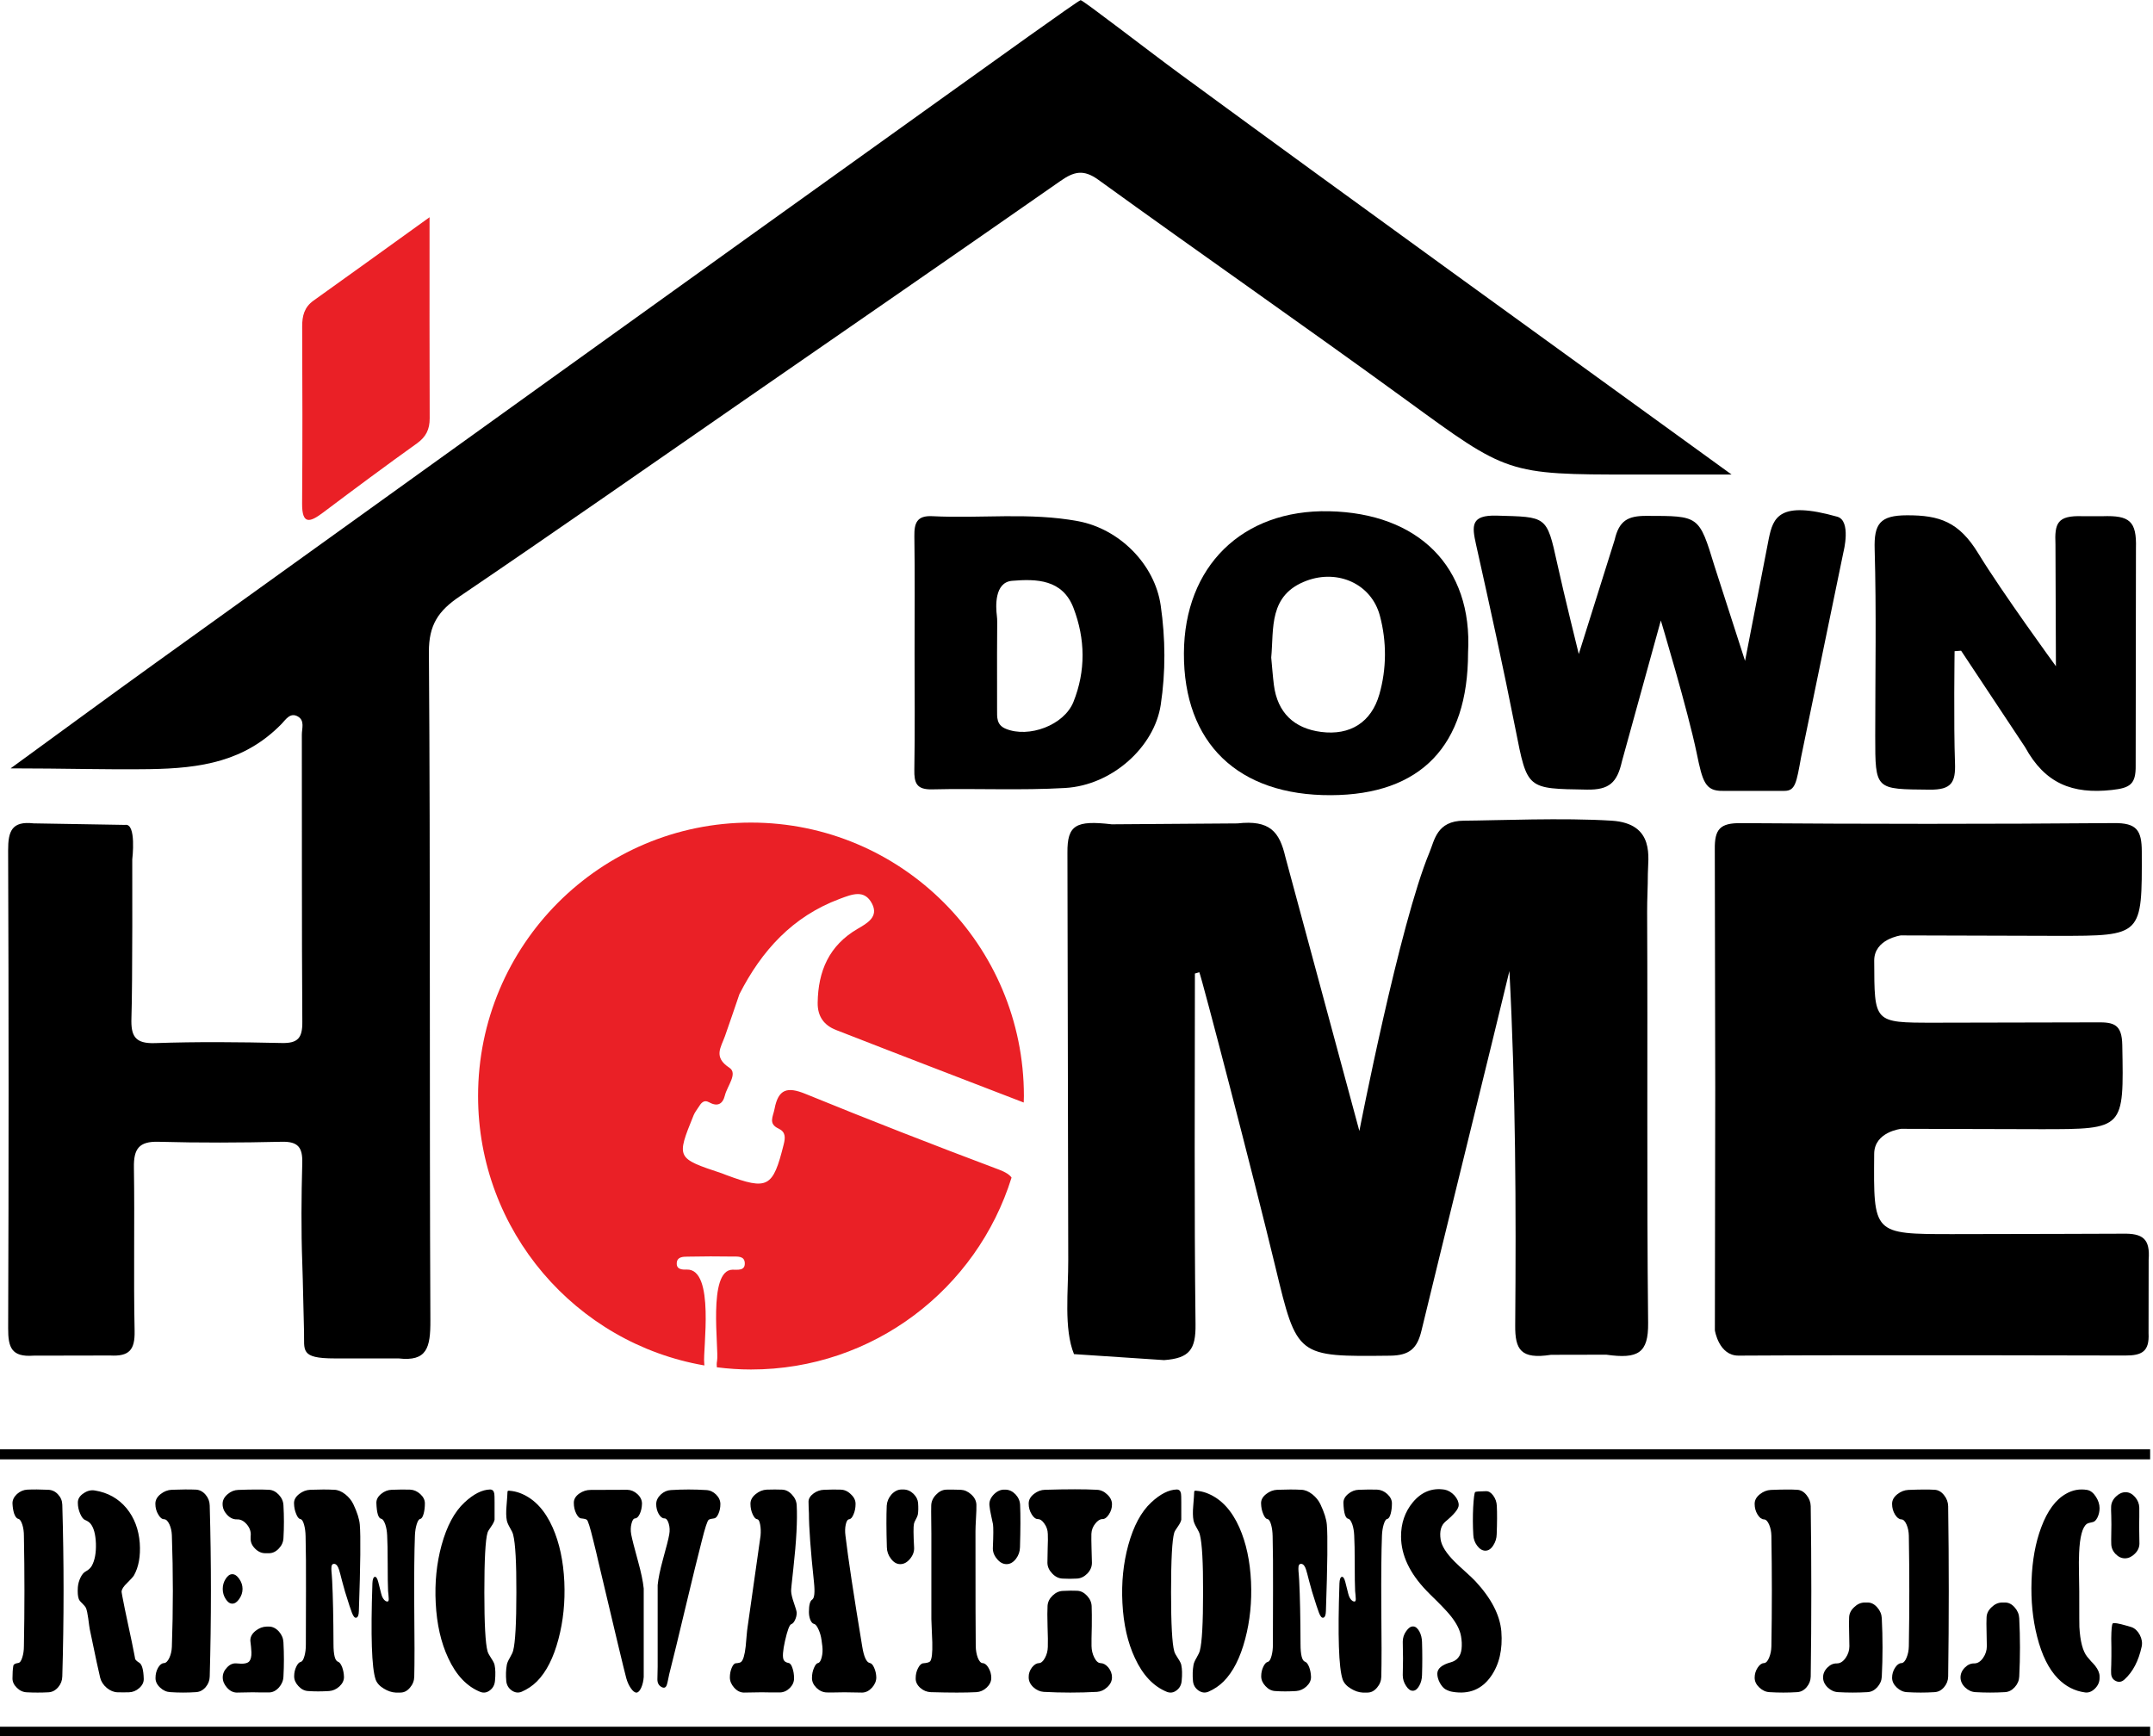 <?xml version="1.0" encoding="UTF-8" standalone="no"?>
<!-- Created with Inkscape (http://www.inkscape.org/) -->

<svg
   version="1.1"
   id="svg2"
   width="620"
   height="500"
   viewBox="0 0 620 500"
   sodipodi:docname="logo.svg"
   inkscape:version="1.2.2 (732a01da63, 2022-12-09)"
   xmlns:inkscape="http://www.inkscape.org/namespaces/inkscape"
   xmlns:sodipodi="http://sodipodi.sourceforge.net/DTD/sodipodi-0.dtd"
   xmlns="http://www.w3.org/2000/svg"
   xmlns:svg="http://www.w3.org/2000/svg">
  <defs
     id="defs6" />
  <sodipodi:namedview
     id="namedview4"
     pagecolor="#ffffff"
     bordercolor="#666666"
     borderopacity="1.0"
     inkscape:showpageshadow="2"
     inkscape:pageopacity="0.0"
     inkscape:pagecheckerboard="true"
     inkscape:deskcolor="#d1d1d1"
     showgrid="false"
     inkscape:zoom="0.81353772"
     inkscape:cx="-121.07613"
     inkscape:cy="484.30453"
     inkscape:window-width="1920"
     inkscape:window-height="1009"
     inkscape:window-x="-8"
     inkscape:window-y="-8"
     inkscape:window-maximized="1"
     inkscape:current-layer="g10" />
  <g
     id="g10"
     inkscape:groupmode="layer"
     inkscape:label="Page 1"
     transform="matrix(1.333,0,0,-1.333,-730.311,1225.345)">
    <g
       id="g2374"
       transform="matrix(0.475,0,0,0.476,547.733,544.009)">
      <path
         d="m 195.652,689.697 c 0,-32.806 -0.058,-62.059 0.058,-91.31 0.018,-4.988 -1.675,-8.407 -5.847,-11.38 -14.354,-10.23 -28.504,-20.746 -42.599,-31.329 -5.931,-4.451 -9.651,-5.78 -9.575,4.105 0.206,26.756 0.149,53.513 0.03,80.272 -0.024,4.848 0.962,8.808 5.133,11.778 16.681,11.878 33.289,23.856 52.8,37.864 v 0 z"
         style="fill:#ea2026;fill-opacity:1;fill-rule:evenodd;stroke:none"
         id="path12" />
      <path
         d="m 454.66,257.402 c -29.502,11.068 -58.871,22.5 -88.048,34.39 -8.313,3.392 -12.354,2.166 -14.062,-6.832 -0.661,-3.492 -2.949,-6.699 1.814,-8.911 3.259,-1.514 3.143,-4.047 2.366,-7.151 -4.912,-19.684 -7.209,-20.953 -26.186,-13.926 -0.665,0.246 -1.314,0.543 -1.984,0.767 -20.703,6.869 -20.719,6.872 -12.834,26.301 0.522,1.284 1.414,2.424 2.175,3.604 1.171,1.808 2.345,3.75 4.979,2.288 3.804,-2.109 6.153,-0.689 7.093,3.158 1.047,4.266 6.007,9.979 2.033,12.573 -7.421,4.842 -3.801,9.257 -1.993,14.354 2.242,6.32 4.378,12.682 6.562,19.026 10.118,19.772 24.165,35.264 45.597,43.252 5.755,2.145 11.298,4.414 14.724,-2.181 3.14,-6.043 -2.376,-8.968 -6.578,-11.417 -12.964,-7.548 -17.958,-19.141 -18.149,-33.58 -0.085,-6.256 2.998,-10.24 8.319,-12.315 28.425,-11.089 56.923,-21.978 85.396,-32.94 0.021,0.98 0.076,1.957 0.076,2.943 0,68.552 -55.573,124.122 -124.125,124.122 -68.549,0 -124.119,-55.57 -124.119,-124.122 0,-61.322 44.481,-112.223 102.933,-122.28 -0.015,0.352 -0.031,0.704 -0.079,1.104 -0.701,5.722 5.052,42.924 -7.988,42.415 -2.085,-0.082 -4.706,0.043 -4.503,3.016 0.188,2.767 2.755,2.822 4.873,2.849 10.852,0.134 10.333,0.173 20.215,0.049 2.412,-0.033 5.692,0.413 5.849,-2.925 0.173,-3.623 -3.231,-3.028 -5.561,-3.046 -11.48,-0.097 -6.089,-36.146 -7.042,-41.368 -0.212,-1.162 -0.209,-2.102 -0.1,-2.931 5.088,-0.637 10.261,-1.001 15.522,-1.001 55.661,0 102.763,36.635 118.509,87.108 -0.913,1.32 -2.731,2.497 -5.685,3.607 v 0 z"
         style="fill:#ea2026;fill-opacity:1;fill-rule:evenodd;stroke:none"
         id="path14" />
      <path
         d="m 536.849,754.808 c 82.002,-60.021 164.51,-119.353 250.974,-181.903 -17.764,0 -31.286,0.006 -44.808,0 -57.412,-0.021 -57.129,0.364 -103.2,33.85 -46.389,33.71 -93.527,66.386 -140.017,99.953 -6.82,4.927 -11.195,3.641 -17.257,-0.58 -47.502,-33.085 -95.184,-65.903 -142.82,-98.797 -43.437,-29.997 -86.722,-60.218 -130.444,-89.793 -9.545,-6.456 -14.014,-12.791 -13.923,-25.321 0.722,-101.076 0.194,-202.161 0.671,-303.24 0.061,-12.36 -1.511,-18.756 -14.481,-17.257 h -29.074 c -15.928,-0.021 -13.652,3.741 -13.904,12.084 -0.267,8.798 -0.458,21.893 -0.795,31.104 -0.552,15.148 -0.422,30.342 -0.009,45.497 0.194,7.072 -1.896,9.824 -9.333,9.651 -18.698,-0.437 -37.424,-0.513 -56.116,-0.003 -8.85,0.24 -11.25,-3.28 -11.12,-11.587 0.385,-24.769 -0.2,-49.556 0.316,-74.323 0.179,-8.644 -2.515,-11.569 -11.132,-11.098 l -34.866,-0.067 C 5.493,172.248 3.967,176.723 4,185.382 4.264,257.684 4.267,329.992 3.985,402.297 c -0.036,8.753 1.69,13.404 11.581,12.278 l 41.586,-0.698 c 5.309,1.013 3.289,-15.673 3.289,-15.673 0,0 0.167,-56.805 -0.376,-71.956 -0.292,-8.174 1.602,-11.732 10.719,-11.417 19.19,0.664 38.428,0.479 57.633,0.045 7.327,-0.167 9.42,2.266 9.369,9.499 -0.3,43.482 -0.127,86.968 -0.222,130.454 -0.006,2.794 1.414,6.381 -1.763,8.231 -3.574,2.081 -5.625,-1.487 -7.488,-3.383 -16.666,-16.96 -36.432,-20.155 -60.16,-20.491 -19.345,-0.279 -38.917,0.352 -63.036,0.352 24.305,17.661 44.735,32.67 65.333,47.445 C 190.245,572.914 310.007,658.887 429.973,744.578 c 19.945,14.247 60.903,43.646 61.795,43.646 1.129,0 30.764,-22.937 45.081,-33.416 z"
         style="fill:#000000;fill-opacity:1;fill-rule:evenodd;stroke:none"
         id="path16" />
      <path
         d="m 543.736,346.418 c 0,-53.082 -0.355,-106.17 0.285,-159.243 0.137,-11.371 -2.718,-15.391 -14.308,-16.223 l -40.968,2.718 c -4.694,11.526 -2.542,28.829 -2.612,42.794 l -0.37,184.81 c -0.106,12.567 3.823,14.781 20.158,12.873 l 57.166,0.407 c 14.754,1.657 19.12,-3.759 21.805,-15.264 l 33.643,-124.334 c 0,0 18.307,94.019 31.911,126.516 2.267,5.413 3.307,14.235 15.543,14.32 15.531,0.106 45.042,1.39 67.229,0.006 20.1,-1.253 16.514,-17.23 16.523,-24.165 0.012,-5.686 -0.358,-11.435 -0.327,-17.257 0.315,-62.19 -0.225,-124.389 0.452,-186.572 0.149,-13.653 -4.527,-16.435 -19.05,-14.393 l -25.088,-0.052 c -13.841,-2.145 -16.411,2.373 -16.316,13.413 0.443,53.434 0.206,106.871 -2.636,160.784 -6.374,-26.641 -33.301,-135.402 -39.994,-163.238 -1.933,-8.04 -5.382,-11.262 -14.272,-11.359 -42.466,-0.467 -42.263,-0.725 -52.181,40.349 -10.146,41.987 -33.434,131.06 -34.584,133.691 -0.671,-0.191 -1.338,-0.385 -2.008,-0.58 v 0 z"
         style="fill:#000000;fill-opacity:1;fill-rule:evenodd;stroke:none"
         id="path18" />
      <path
         d="m 780.384,295.12 -0.197,107.62 c -0.133,9.269 2.421,12.008 11.817,11.939 56.586,-0.419 113.184,-0.449 169.77,0.018 10.167,0.082 12.585,-3.122 12.606,-12.903 0.1,-38.279 0.446,-38.279 -38.349,-38.279 l -71.24,0.203 c 0,0 -12.151,-1.623 -12.105,-11.456 0.124,-28.161 -0.407,-28.164 26.99,-28.167 l 74.271,0.155 c 7.87,0.134 11.396,-0.971 11.565,-10.346 0.692,-38.146 1.074,-38.14 -36.905,-38.14 l -63.658,0.167 c 0,0 -12.194,-1.32 -12.275,-11.317 -0.285,-36.483 -0.737,-36.48 35.661,-36.48 25.767,0 77.302,0.194 77.302,0.194 9.232,0.206 12.597,-2.315 11.866,-11.848 l -0.048,-33.328 c 0.431,-8.246 -2.943,-10.155 -10.616,-10.121 0,0 -117.226,0.319 -175.835,-0.045 -9.035,-0.058 -10.786,11.481 -10.786,11.481 l 0.167,110.654 v 0 z"
         style="fill:#000000;fill-opacity:1;fill-rule:evenodd;stroke:none"
         id="path20" />
      <path
         d="m 734.632,543.221 c 2.036,8.823 6.037,10.94 14.478,10.925 23.959,-0.045 23.877,0.306 30.958,-22.855 l 13.88,-42.967 10.783,55.436 c 1.984,9.645 4.721,17.454 31.162,10 6.456,-1.817 2.822,-15.953 2.822,-15.953 l -19.257,-93.069 c -2.154,-11.787 -2.609,-15.419 -7.636,-15.419 h -27.967 c -8.061,-0.146 -9.232,4.22 -11.878,17.011 -4.05,19.599 -16.335,60.33 -16.335,60.33 l -17.682,-63.916 c -2.203,-9.754 -5.843,-13.013 -15.892,-12.852 -27.463,0.443 -27.117,0.036 -32.521,27.397 -5.537,28.028 -11.702,55.934 -17.937,83.816 -1.915,8.556 -2.488,13.504 9.49,13.149 22.551,-0.667 22.633,0.143 27.39,-21.599 3.006,-13.738 9.833,-41.219 9.833,-41.219 z"
         style="fill:#000000;fill-opacity:1;fill-rule:evenodd;stroke:none"
         id="path22" />
      <path
         d="m 889.242,492.73 c 0,0 -0.452,-33.822 0.185,-50.7 0.337,-8.899 -1.605,-12.254 -11.487,-12.157 -24.787,0.249 -24.79,-0.337 -24.79,24.278 0.003,28.283 0.553,56.583 -0.258,84.844 -0.337,11.544 2.373,15.382 14.687,15.415 14.836,0.04 23.68,-2.934 32.5,-17.388 10.704,-17.536 35.252,-51.122 35.252,-51.122 l -0.209,55.224 c -0.425,9.651 0.74,13.289 12.333,12.873 h 9.074 c 12.327,0.416 15.564,-2.194 15.2,-14.581 l -0.127,-98.476 c 0.124,-8.592 -2.461,-10.294 -10.88,-11.213 -17.9,-1.954 -30.345,2.913 -39.38,19.381 l -29.138,43.844 z"
         style="fill:#000000;fill-opacity:1;fill-rule:evenodd;stroke:none"
         id="path24" />
      <path
         d="m 578.445,489.841 c 0.428,-4.448 0.704,-8.462 1.211,-12.445 1.62,-12.658 9.266,-19.742 21.483,-21.317 13.228,-1.708 22.849,4.405 26.477,17.03 3.337,11.614 3.392,23.953 0.249,35.719 -3.871,14.481 -19.089,21.159 -33.291,15.901 -17.436,-6.456 -14.89,-21.647 -16.128,-34.887 z m 89.523,2.206 c -0.009,-42.257 -21.447,-64.496 -62.348,-64.678 -42.311,-0.191 -67.059,23.653 -66.88,64.441 0.173,39.365 26.471,65.26 65.973,64.438 40.515,-0.843 65.448,-25.03 63.255,-64.201 z"
         style="fill:#000000;fill-opacity:1;fill-rule:evenodd;stroke:none"
         id="path26" />
      <path
         d="m 453.75,491.801 c 0,-8.541 -0.027,-17.081 0.015,-25.622 0.015,-3.462 -0.355,-6.908 3.993,-8.692 10.406,-4.263 26.468,1.593 30.737,12.224 5.646,14.062 5.41,28.564 0.021,42.633 -4.997,13.049 -16.908,13.243 -27.927,12.327 -8.161,-0.677 -7.412,-11.981 -6.939,-15.731 0.128,-1.01 0.173,-2.03 0.17,-3.049 l -0.07,-14.09 v 0 z m -37.506,0.112 c 0,17.649 0.17,35.297 -0.1,52.943 -0.091,6.05 1.129,9.502 8.183,9.147 22.078,-1.114 44.268,1.832 66.292,-2.266 18.78,-3.492 34.875,-19.548 37.569,-38.279 2.166,-15.039 2.288,-30.063 0.003,-45.118 -2.87,-18.917 -21.899,-36.444 -43.461,-37.7 -20.103,-1.171 -40.327,-0.134 -60.485,-0.628 -7.112,-0.176 -8.225,2.849 -8.113,8.959 0.316,17.642 0.112,35.294 0.112,52.942 v 0 z"
         style="fill:#000000;fill-opacity:1;fill-rule:evenodd;stroke:none"
         id="path28" />
      <path
         d="m 0,125.909 h 978.178 v 4.548 H 0 Z"
         style="fill:#000000;fill-opacity:1;fill-rule:evenodd;stroke:none"
         id="path30" />
      <path
         d="M 0,0 H 978.178 V 4.548 H 0 Z"
         style="fill:#000000;fill-opacity:1;fill-rule:evenodd;stroke:none"
         id="path32" />
      <path
         d="m 63.613,33.605 c -0.927,0.556 -1.551,1.114 -1.873,1.671 0.08,-0.129 -0.403,2.378 -1.45,7.521 -0.403,1.928 -0.947,4.478 -1.631,7.65 -0.725,3.557 -1.269,6.128 -1.632,7.714 -1.008,4.971 -1.491,7.585 -1.45,7.843 0.16,1.071 0.967,2.292 2.417,3.664 1.731,1.714 2.8,2.893 3.203,3.536 2.175,3.857 3.061,8.764 2.658,14.721 -0.483,6.213 -2.477,11.464 -5.982,15.749 -3.707,4.457 -8.52,7.157 -14.442,8.1 -1.773,0.299 -3.485,-0.129 -5.136,-1.286 -1.773,-1.157 -2.639,-2.593 -2.598,-4.307 0,-1.714 0.362,-3.386 1.088,-5.014 0.684,-1.543 1.409,-2.465 2.175,-2.764 1.127,-0.472 1.953,-1.028 2.477,-1.671 1.49,-1.8 2.316,-4.821 2.477,-9.064 0.121,-4.243 -0.504,-7.608 -1.873,-10.092 -0.604,-1.029 -1.511,-1.864 -2.719,-2.507 -0.927,-0.472 -1.733,-1.414 -2.417,-2.828 -0.685,-1.414 -1.088,-2.872 -1.208,-4.371 -0.162,-2.357 -0.021,-4.136 0.423,-5.336 0.161,-0.514 0.704,-1.2 1.632,-2.057 0.886,-0.9 1.429,-1.565 1.632,-1.993 0.402,-1.029 0.745,-2.593 1.027,-4.693 0.363,-2.829 0.604,-4.522 0.725,-5.078 2.618,-12.6 4.189,-19.907 4.713,-21.921 0.443,-1.758 1.45,-3.301 3.021,-4.628 1.571,-1.286 3.203,-1.951 4.894,-1.993 1.692,-0.043 3.404,-0.043 5.136,0 1.732,0.042 3.283,0.664 4.653,1.864 1.45,1.242 2.155,2.657 2.115,4.243 -0.121,4.156 -0.806,6.599 -2.054,7.328 z m -41.331,78.49 c -3.787,0.171 -6.97,0.193 -9.547,0.064 -1.732,-0.086 -3.304,-0.75 -4.713,-1.993 -1.411,-1.329 -2.095,-2.764 -2.054,-4.307 0.08,-1.714 0.322,-3.214 0.725,-4.5 0.523,-1.457 1.148,-2.272 1.873,-2.443 0.725,-0.129 1.349,-1.007 1.873,-2.636 0.483,-1.501 0.725,-3.214 0.725,-5.143 0.322,-16.671 0.322,-33.321 0,-49.948 0,-1.928 -0.242,-3.643 -0.725,-5.143 C 9.955,34.418 9.33,33.561 8.565,33.476 7.195,33.304 6.451,32.854 6.33,32.126 6.088,30.626 5.967,28.74 5.967,26.469 c 0,-1.543 0.665,-2.957 1.994,-4.243 1.289,-1.286 2.779,-1.972 4.471,-2.057 3.303,-0.171 6.606,-0.171 9.91,0 1.692,0.085 3.162,0.857 4.411,2.314 1.208,1.414 1.832,3.042 1.873,4.886 0.765,26.013 0.765,51.983 0,77.911 -0.041,1.8 -0.685,3.364 -1.933,4.693 -1.208,1.328 -2.68,2.035 -4.411,2.121 z"
         style="fill:#000000;fill-opacity:1;fill-rule:evenodd;stroke:none"
         id="path34" />
      <path
         d="m 129.206,42.797 c -0.081,1.842 -0.765,3.492 -2.054,4.95 -1.37,1.5 -2.881,2.25 -4.532,2.25 h -1.027 c -1.813,-0.043 -3.505,-0.686 -5.076,-1.929 -1.692,-1.372 -2.477,-2.915 -2.357,-4.628 0.04,-0.344 0.141,-1.221 0.302,-2.636 0.08,-1.072 0.14,-1.907 0.181,-2.507 0.04,-1.886 -0.282,-3.236 -0.967,-4.05 -0.806,-0.986 -2.719,-1.308 -5.74,-0.964 -1.652,0.171 -3.122,-0.45 -4.411,-1.864 -1.29,-1.329 -1.933,-2.828 -1.933,-4.5 0,-1.629 0.644,-3.172 1.933,-4.628 1.289,-1.457 2.759,-2.208 4.411,-2.25 0.805,0 1.994,0.021 3.565,0.064 1.692,0.042 2.92,0.064 3.686,0.064 0.684,0 1.934,-0.022 3.746,-0.064 h 3.686 c 1.651,0 3.162,0.749 4.532,2.25 1.289,1.456 1.973,3.107 2.054,4.95 0.281,5.143 0.281,10.306 0,15.492 v 0 z m -27.614,24.299 c 0,-1.671 0.443,-3.193 1.329,-4.564 0.886,-1.414 1.893,-2.121 3.021,-2.121 1.127,0 2.176,0.707 3.142,2.121 1.007,1.414 1.511,2.935 1.511,4.564 0,1.628 -0.504,3.15 -1.511,4.564 -0.967,1.414 -2.015,2.121 -3.142,2.121 -1.128,0 -2.135,-0.707 -3.021,-2.121 -0.887,-1.372 -1.329,-2.893 -1.329,-4.564 z m 6.405,31.563 c 1.611,0.085 3.081,-0.622 4.411,-2.121 1.329,-1.501 1.973,-3.129 1.934,-4.886 0,-0.172 -0.021,-0.429 -0.06,-0.771 V 90.11 c -0.081,-1.758 0.604,-3.343 2.054,-4.757 1.369,-1.372 2.92,-2.057 4.653,-2.057 h 1.571 c 1.692,0 3.203,0.707 4.532,2.121 1.329,1.371 2.034,2.957 2.115,4.757 0.281,4.928 0.281,9.878 0,14.849 -0.081,1.8 -0.785,3.407 -2.115,4.821 -1.329,1.414 -2.82,2.163 -4.472,2.25 -3.545,0.171 -8.198,0.15 -13.958,-0.064 -1.773,-0.043 -3.384,-0.686 -4.834,-1.928 -1.571,-1.329 -2.337,-2.829 -2.296,-4.5 0,-1.758 0.664,-3.365 1.994,-4.821 1.369,-1.457 2.86,-2.165 4.472,-2.121 v 0 z M 89.386,112.159 c -2.9,0.129 -6.566,0.106 -10.997,-0.064 -1.813,-0.086 -3.485,-0.729 -5.015,-1.928 -1.652,-1.286 -2.457,-2.786 -2.417,-4.5 0,-1.758 0.443,-3.365 1.329,-4.821 0.805,-1.414 1.692,-2.121 2.659,-2.121 0.886,-0.043 1.671,-0.793 2.357,-2.25 0.684,-1.457 1.067,-3.108 1.148,-4.95 0.604,-16.971 0.604,-33.899 0,-50.784 -0.081,-1.843 -0.464,-3.493 -1.148,-4.95 -0.725,-1.543 -1.551,-2.336 -2.477,-2.378 -0.967,-0.043 -1.853,-0.75 -2.659,-2.121 -0.766,-1.372 -1.148,-2.893 -1.148,-4.564 -0.041,-1.629 0.665,-3.108 2.115,-4.436 1.369,-1.286 2.92,-1.972 4.653,-2.057 3.867,-0.257 7.734,-0.257 11.601,0 1.692,0.085 3.162,0.836 4.411,2.25 1.208,1.414 1.832,3.021 1.873,4.821 0.725,25.97 0.725,51.855 0,77.654 -0.041,1.842 -0.665,3.471 -1.873,4.886 -1.249,1.456 -2.719,2.228 -4.411,2.314 v 0 z"
         style="fill:#000000;fill-opacity:1;fill-rule:evenodd;stroke:none"
         id="path36" />
      <path
         d="m 186.823,112.159 c -2.337,0.085 -5.117,0.064 -8.339,-0.064 -1.773,-0.043 -3.384,-0.665 -4.834,-1.864 -1.531,-1.244 -2.257,-2.658 -2.175,-4.243 0.16,-4.5 0.906,-6.857 2.236,-7.071 0.644,-0.129 1.248,-0.986 1.813,-2.571 0.483,-1.457 0.764,-3.108 0.846,-4.95 0.16,-2.829 0.242,-7.114 0.242,-12.857 0,-5.829 0.06,-9.964 0.181,-12.407 0,-0.386 0.06,-1.007 0.181,-1.864 0.08,-0.815 0.121,-1.436 0.121,-1.864 0,-0.514 -0.121,-0.836 -0.362,-0.964 -0.282,-0.129 -0.625,-0.086 -1.028,0.129 -0.967,0.6 -1.652,1.736 -2.054,3.407 -0.121,0.428 -0.343,1.307 -0.665,2.636 -0.242,1.114 -0.464,1.993 -0.665,2.636 -0.444,1.714 -0.988,2.485 -1.632,2.314 -0.604,-0.172 -0.947,-1.157 -1.027,-2.957 -0.806,-23.828 -0.323,-38.356 1.45,-43.584 0.564,-1.629 1.813,-3.021 3.746,-4.178 1.813,-1.115 3.605,-1.715 5.378,-1.8 h 2.175 c 1.651,0 3.101,0.749 4.351,2.25 1.248,1.456 1.893,3.107 1.933,4.95 0.161,6.171 0.161,16.906 0,32.206 -0.081,13.885 0.02,24.513 0.302,31.884 0.08,1.885 0.342,3.557 0.785,5.014 0.484,1.585 1.027,2.421 1.632,2.507 0.644,0.129 1.168,0.942 1.571,2.443 0.363,1.371 0.544,2.914 0.544,4.628 0,1.543 -0.705,2.957 -2.115,4.243 -1.37,1.242 -2.901,1.906 -4.592,1.993 v 0 z m -25.862,-6.557 c -0.806,1.671 -2.015,3.15 -3.625,4.436 -1.692,1.328 -3.364,2.014 -5.015,2.057 -2.941,0.171 -6.586,0.171 -10.937,0 -1.813,-0.086 -3.465,-0.707 -4.955,-1.864 -1.652,-1.244 -2.458,-2.679 -2.417,-4.307 0.04,-1.758 0.363,-3.343 0.967,-4.757 0.564,-1.457 1.208,-2.25 1.934,-2.378 0.684,-0.086 1.248,-0.964 1.692,-2.636 0.402,-1.457 0.624,-3.15 0.665,-5.078 0.16,-6.386 0.221,-14.55 0.181,-24.492 -0.041,-15.129 -0.06,-23.378 -0.06,-24.749 0,-1.928 -0.202,-3.622 -0.604,-5.078 -0.444,-1.671 -1.007,-2.593 -1.692,-2.764 -0.766,-0.172 -1.45,-0.9 -2.055,-2.186 -0.645,-1.329 -0.967,-2.786 -0.967,-4.371 0,-1.586 0.644,-3.064 1.934,-4.436 1.288,-1.414 2.759,-2.165 4.411,-2.25 2.86,-0.215 6.042,-0.215 9.547,0 1.731,0.129 3.283,0.814 4.653,2.057 1.41,1.286 2.115,2.721 2.115,4.307 -0.041,1.585 -0.323,3.086 -0.846,4.5 -0.565,1.414 -1.189,2.228 -1.873,2.443 -1.37,0.428 -2.054,3.128 -2.054,8.1 -0.041,11.957 -0.242,21.513 -0.604,28.67 0,0.471 -0.06,1.371 -0.181,2.7 -0.121,1.199 -0.181,2.121 -0.181,2.764 -0.041,1.543 0.402,2.271 1.329,2.186 0.926,-0.086 1.651,-0.986 2.175,-2.7 0.322,-1.029 0.765,-2.679 1.329,-4.95 0.604,-2.229 1.067,-3.9 1.39,-5.014 1.651,-5.314 2.698,-8.507 3.142,-9.578 0.644,-1.671 1.309,-2.401 1.994,-2.186 0.725,0.214 1.108,1.221 1.148,3.021 0.725,20.998 0.866,34.07 0.423,39.213 -0.202,2.485 -1.189,5.593 -2.961,9.321 v 0 z"
         style="fill:#000000;fill-opacity:1;fill-rule:evenodd;stroke:none"
         id="path38" />
      <path
         d="m 237.551,110.295 c -1.41,0.6 -2.84,1.006 -4.29,1.221 -1.249,0.214 -1.934,0.214 -2.055,0 -0.081,-0.129 -0.121,-0.321 -0.121,-0.579 0,-0.643 -0.142,-2.679 -0.423,-6.107 -0.242,-2.743 -0.202,-4.95 0.121,-6.621 0.16,-0.858 0.624,-1.951 1.39,-3.278 0.846,-1.414 1.349,-2.507 1.511,-3.278 1.006,-3.9 1.49,-12.599 1.45,-26.099 0,-13.928 -0.483,-22.735 -1.45,-26.42 -0.162,-0.729 -0.665,-1.822 -1.511,-3.278 -0.806,-1.372 -1.269,-2.465 -1.39,-3.278 -0.403,-2.272 -0.484,-4.693 -0.242,-7.264 0.16,-1.8 0.987,-3.236 2.477,-4.307 1.49,-1.028 3,-1.221 4.532,-0.579 2.659,1.157 4.975,2.721 6.949,4.693 4.269,4.285 7.532,10.692 9.789,19.221 2.176,8.185 3.061,16.842 2.659,25.97 -0.444,9.471 -2.216,17.699 -5.317,24.685 -3.424,7.671 -8.118,12.77 -14.079,15.299 z M 222.022,38.812 c -0.967,3.471 -1.45,12.385 -1.45,26.742 0,14.827 0.483,23.849 1.45,27.063 0.16,0.556 0.704,1.479 1.631,2.764 0.886,1.242 1.41,2.292 1.571,3.15 V 106.309 c 0,2.271 -0.041,3.6 -0.121,3.986 -0.202,1.286 -0.846,1.929 -1.933,1.929 -3.625,-0.086 -7.514,-2.057 -11.662,-5.914 -4.553,-4.243 -8.017,-10.693 -10.393,-19.349 -2.257,-8.228 -3.142,-16.993 -2.659,-26.292 0.484,-9.6 2.376,-17.914 5.68,-24.942 3.585,-7.757 8.439,-12.879 14.562,-15.364 1.571,-0.6 3.041,-0.364 4.411,0.707 1.369,1.029 2.135,2.464 2.296,4.307 0.281,2.957 0.221,5.357 -0.181,7.2 -0.121,0.685 -0.625,1.692 -1.511,3.021 -0.927,1.371 -1.491,2.443 -1.692,3.214 z"
         style="fill:#000000;fill-opacity:1;fill-rule:evenodd;stroke:none"
         id="path40" />
      <path
         d="m 321.513,111.966 c -5.358,0.342 -10.716,0.342 -16.073,0 -1.692,-0.086 -3.223,-0.75 -4.593,-1.993 -1.41,-1.329 -2.115,-2.786 -2.115,-4.371 0,-1.629 0.382,-3.129 1.148,-4.5 0.805,-1.329 1.651,-1.993 2.538,-1.993 0.846,0.042 1.511,-0.729 1.994,-2.314 0.484,-1.586 0.564,-3.257 0.242,-5.014 -0.323,-1.886 -1.269,-5.636 -2.84,-11.25 -1.329,-4.843 -2.135,-8.743 -2.417,-11.7 v -37.027 c 0,-0.601 -0.021,-1.565 -0.06,-2.893 -0.041,-1.244 -0.06,-2.208 -0.06,-2.893 0,-1.586 0.604,-2.722 1.813,-3.407 1.208,-0.686 2.034,-0.365 2.477,0.964 0.201,0.6 0.402,1.435 0.604,2.507 0.241,1.328 0.402,2.099 0.483,2.314 1.731,6.771 4.189,16.842 7.372,30.213 3.182,13.328 5.659,23.42 7.433,30.277 1.49,5.956 2.538,9.149 3.142,9.578 0.402,0.299 1.228,0.514 2.477,0.643 0.725,0.085 1.369,0.771 1.934,2.057 0.604,1.328 0.906,2.806 0.906,4.436 0,1.585 -0.645,3.021 -1.934,4.307 -1.29,1.286 -2.779,1.971 -4.471,2.057 v 0 z M 293.053,27.112 v 40.177 c -0.323,3.214 -1.189,7.349 -2.598,12.407 -1.692,6.128 -2.719,10.157 -3.081,12.085 -0.323,1.757 -0.282,3.407 0.121,4.95 0.362,1.543 0.926,2.335 1.692,2.379 0.765,0.042 1.47,0.749 2.115,2.121 0.604,1.371 0.926,2.893 0.967,4.564 0,1.628 -0.705,3.086 -2.115,4.371 -1.37,1.242 -2.901,1.885 -4.593,1.928 -0.967,0 -6.526,-0.022 -16.677,-0.064 -1.813,0 -3.505,-0.536 -5.076,-1.607 -1.733,-1.2 -2.578,-2.636 -2.538,-4.307 0,-1.758 0.363,-3.365 1.088,-4.821 0.725,-1.414 1.47,-2.143 2.236,-2.186 1.369,-0.129 2.236,-0.344 2.598,-0.643 0.523,-0.386 1.49,-3.471 2.9,-9.257 0.402,-1.586 0.846,-3.386 1.329,-5.4 0.604,-2.658 0.946,-4.136 1.028,-4.436 7.532,-31.842 11.762,-49.456 12.689,-52.841 0.483,-1.715 1.168,-3.214 2.054,-4.5 0.926,-1.329 1.772,-1.993 2.538,-1.993 0.765,0 1.49,0.728 2.175,2.186 0.644,1.456 1.027,3.086 1.148,4.886 v 0 z"
         style="fill:#000000;fill-opacity:1;fill-rule:evenodd;stroke:none"
         id="path42" />
      <path
         d="m 395.868,33.476 c -1.532,0.299 -2.68,2.806 -3.444,7.521 -3.867,23.313 -6.405,40.07 -7.614,50.269 -0.242,1.842 -0.202,3.513 0.121,5.014 0.322,1.543 0.846,2.356 1.571,2.443 0.765,0.085 1.429,0.836 1.994,2.25 0.604,1.414 0.907,2.957 0.907,4.628 0.04,1.628 -0.665,3.107 -2.115,4.436 -1.37,1.371 -2.921,2.078 -4.653,2.121 -2.095,0.085 -4.592,0.064 -7.493,-0.064 -1.733,-0.043 -3.324,-0.579 -4.773,-1.607 -1.532,-1.115 -2.317,-2.357 -2.357,-3.728 0,-0.643 0.02,-1.543 0.06,-2.7 0.08,-1.2 0.121,-2.057 0.121,-2.571 0,-6.515 0.765,-16.971 2.296,-31.37 0.484,-4.628 0.201,-7.264 -0.846,-7.907 -0.967,-0.601 -1.45,-2.465 -1.45,-5.593 0,-1.243 0.201,-2.401 0.604,-3.471 0.443,-1.115 1.007,-1.758 1.692,-1.929 0.685,-0.129 1.369,-0.964 2.055,-2.507 0.684,-1.457 1.148,-3.086 1.39,-4.886 0.16,-0.943 0.281,-1.864 0.362,-2.764 0.201,-1.8 0.1,-3.471 -0.302,-5.014 -0.403,-1.586 -0.947,-2.443 -1.632,-2.571 -0.685,-0.129 -1.309,-0.879 -1.873,-2.25 -0.604,-1.372 -0.906,-2.872 -0.906,-4.5 -0.041,-1.629 0.644,-3.15 2.055,-4.564 1.409,-1.329 2.961,-2.015 4.653,-2.057 0.967,-0.043 2.296,-0.043 3.988,0 1.973,0.042 3.323,0.064 4.049,0.064 0.765,0 2.135,-0.022 4.109,-0.064 1.732,-0.043 3.061,-0.064 3.988,-0.064 1.651,0.042 3.142,0.792 4.472,2.25 1.288,1.456 1.933,2.999 1.933,4.628 -0.041,1.585 -0.363,3.042 -0.967,4.371 -0.565,1.328 -1.229,2.057 -1.994,2.186 v 0 z m -33.234,71.547 c -0.081,1.8 -0.806,3.428 -2.176,4.886 -1.329,1.456 -2.84,2.207 -4.532,2.25 -1.974,0.085 -4.27,0.085 -6.889,0 -1.813,-0.086 -3.485,-0.75 -5.015,-1.993 -1.652,-1.329 -2.458,-2.829 -2.417,-4.5 0,-1.715 0.342,-3.301 1.027,-4.757 0.644,-1.372 1.309,-2.1 1.994,-2.186 0.644,-0.043 1.108,-0.858 1.39,-2.443 0.281,-1.501 0.342,-3.172 0.181,-5.014 -0.041,-0.215 -2.015,-14.1 -5.922,-41.655 -0.121,-0.686 -0.262,-1.972 -0.423,-3.857 -0.162,-2.143 -0.302,-3.728 -0.423,-4.757 -0.444,-3.943 -1.148,-6.3 -2.115,-7.071 -0.363,-0.3 -1.148,-0.493 -2.357,-0.579 -0.685,-0.043 -1.309,-0.729 -1.873,-2.057 -0.565,-1.329 -0.846,-2.786 -0.846,-4.371 0,-1.629 0.644,-3.172 1.933,-4.628 1.289,-1.457 2.759,-2.208 4.411,-2.25 0.967,0 2.296,0.021 3.988,0.064 2.014,0.042 3.404,0.064 4.169,0.064 0.684,0 2.074,-0.022 4.169,-0.064 h 4.109 c 1.692,0.042 3.202,0.728 4.532,2.057 1.289,1.328 1.913,2.806 1.873,4.436 0,1.671 -0.242,3.192 -0.725,4.564 -0.444,1.414 -1.027,2.186 -1.752,2.314 -1.169,0.214 -1.914,0.685 -2.236,1.414 -0.604,1.242 -0.403,4.114 0.604,8.614 1.088,4.799 2.034,7.328 2.84,7.585 0.644,0.214 1.208,0.836 1.692,1.864 0.523,1.071 0.786,2.186 0.786,3.343 -0.041,0.685 -0.464,2.164 -1.269,4.436 -0.806,2.314 -1.229,4.114 -1.269,5.4 -0.041,0.471 0.302,3.921 1.027,10.35 1.369,12.299 1.873,21.813 1.511,28.542 z"
         style="fill:#000000;fill-opacity:1;fill-rule:evenodd;stroke:none"
         id="path44" />
      <path
         d="m 464.241,105.216 c -0.081,1.8 -0.785,3.407 -2.115,4.821 -1.329,1.371 -2.84,2.078 -4.532,2.121 h -0.483 c -1.733,0.042 -3.344,-0.686 -4.834,-2.186 -1.491,-1.543 -2.156,-3.193 -1.994,-4.95 0.121,-1.329 0.402,-2.979 0.846,-4.95 0.483,-2.229 0.745,-3.45 0.785,-3.664 0.201,-1.457 0.181,-4.95 -0.06,-10.478 -0.121,-1.843 0.484,-3.558 1.813,-5.143 1.288,-1.629 2.759,-2.443 4.411,-2.443 1.611,0 3.041,0.814 4.29,2.443 1.168,1.543 1.772,3.278 1.813,5.207 0.242,8.142 0.262,14.549 0.06,19.221 z M 447.201,33.412 c -0.846,0.042 -1.592,0.878 -2.236,2.507 -0.565,1.543 -0.866,3.278 -0.906,5.207 -0.081,4.799 -0.121,22.178 -0.121,52.134 0,1.199 0.08,3.235 0.242,6.107 0.16,2.571 0.221,4.564 0.181,5.978 -0.081,1.757 -0.867,3.3 -2.357,4.628 -1.45,1.328 -3.042,2.035 -4.774,2.121 -2.578,0.085 -4.794,0.106 -6.646,0.064 -1.692,-0.086 -3.223,-0.858 -4.593,-2.314 -1.41,-1.457 -2.135,-3.086 -2.175,-4.886 -0.041,-1.586 -0.041,-3.751 0,-6.493 0.04,-3.6 0.06,-5.657 0.06,-6.171 V 53.404 c 0,-0.858 0.06,-2.422 0.181,-4.693 0.121,-2.658 0.201,-4.607 0.242,-5.85 0.121,-4.757 -0.202,-7.629 -0.967,-8.614 -0.403,-0.472 -1.43,-0.771 -3.081,-0.9 -0.887,-0.043 -1.692,-0.771 -2.417,-2.186 -0.725,-1.372 -1.088,-2.915 -1.088,-4.628 -0.041,-1.629 0.664,-3.086 2.115,-4.371 1.369,-1.2 2.94,-1.843 4.713,-1.928 8.943,-0.257 15.851,-0.257 20.726,0 1.731,0.085 3.303,0.771 4.713,2.057 1.41,1.328 2.115,2.806 2.115,4.436 0,1.628 -0.423,3.15 -1.269,4.564 -0.806,1.371 -1.692,2.078 -2.659,2.121 v 0 z M 415.961,96.666 c 0.08,0.471 0.363,1.135 0.846,1.993 0.483,0.857 0.785,1.564 0.906,2.121 0.242,1.371 0.281,3.15 0.121,5.336 -0.121,1.5 -0.806,2.871 -2.055,4.114 -1.329,1.286 -2.82,1.95 -4.471,1.993 h -1.088 c -1.652,-0.043 -3.163,-0.815 -4.532,-2.314 -1.29,-1.501 -1.994,-3.172 -2.115,-5.014 -0.202,-4.586 -0.181,-10.886 0.06,-18.899 0.04,-1.928 0.664,-3.664 1.873,-5.207 1.208,-1.629 2.618,-2.443 4.23,-2.443 1.651,0 3.142,0.814 4.472,2.443 1.329,1.628 1.933,3.343 1.813,5.143 -0.323,5.871 -0.343,9.45 -0.06,10.735 v 0 z"
         style="fill:#000000;fill-opacity:1;fill-rule:evenodd;stroke:none"
         id="path46" />
      <path
         d="m 500.891,33.412 c -1.088,0 -2.055,0.836 -2.901,2.507 -0.806,1.585 -1.229,3.321 -1.269,5.207 -0.041,1.585 0,4.606 0.121,9.064 0.04,3.814 0.02,6.792 -0.06,8.935 -0.041,1.8 -0.746,3.428 -2.115,4.885 -1.37,1.456 -2.881,2.207 -4.532,2.25 -1.813,0.085 -3.928,0.064 -6.345,-0.064 -1.733,-0.043 -3.303,-0.729 -4.713,-2.057 -1.45,-1.372 -2.236,-2.936 -2.357,-4.693 -0.121,-2.057 -0.121,-5.143 0,-9.257 0.16,-4.458 0.201,-7.608 0.121,-9.45 -0.041,-1.8 -0.484,-3.471 -1.329,-5.014 -0.846,-1.543 -1.773,-2.314 -2.78,-2.314 -1.048,-0.043 -2.075,-0.686 -3.082,-1.928 -1.048,-1.372 -1.551,-2.872 -1.51,-4.5 0,-1.671 0.704,-3.172 2.115,-4.5 1.41,-1.286 2.981,-1.993 4.713,-2.121 8.057,-0.428 16.133,-0.428 24.23,0 1.731,0.129 3.283,0.836 4.653,2.121 1.45,1.328 2.176,2.829 2.176,4.5 0,1.628 -0.565,3.128 -1.692,4.5 -1.088,1.242 -2.236,1.885 -3.444,1.928 v 0 z m -28.581,65.376 c 1.047,0 2.034,-0.686 2.961,-2.057 1.007,-1.372 1.531,-2.936 1.571,-4.693 0.08,-1.501 0.06,-3.664 -0.06,-6.493 -0.081,-3.129 -0.121,-5.336 -0.121,-6.621 0.04,-1.758 0.765,-3.365 2.175,-4.821 1.369,-1.457 2.92,-2.229 4.653,-2.314 2.215,-0.129 4.411,-0.129 6.586,0 1.731,0.085 3.303,0.836 4.713,2.25 1.409,1.456 2.115,3.086 2.115,4.885 0,1.157 -0.06,3.385 -0.181,6.685 -0.081,2.829 -0.101,4.992 -0.06,6.493 0.08,1.757 0.684,3.321 1.813,4.693 1.047,1.328 2.115,1.993 3.202,1.993 1.047,0 2.014,0.685 2.901,2.057 0.967,1.414 1.45,2.957 1.45,4.628 0,1.671 -0.725,3.171 -2.176,4.5 -1.37,1.328 -2.921,2.035 -4.653,2.121 -5.519,0.299 -13.395,0.299 -23.626,0 -1.813,-0.043 -3.485,-0.665 -5.015,-1.864 -1.653,-1.286 -2.458,-2.786 -2.417,-4.5 0,-1.715 0.463,-3.322 1.389,-4.821 0.886,-1.414 1.813,-2.121 2.78,-2.121 v 0 z"
         style="fill:#000000;fill-opacity:1;fill-rule:evenodd;stroke:none"
         id="path48" />
      <path
         d="m 549.867,110.295 c -1.41,0.6 -2.84,1.006 -4.29,1.221 -1.249,0.214 -1.934,0.214 -2.055,0 -0.081,-0.129 -0.121,-0.321 -0.121,-0.579 0,-0.643 -0.142,-2.679 -0.423,-6.107 -0.242,-2.743 -0.202,-4.95 0.121,-6.621 0.16,-0.858 0.624,-1.951 1.39,-3.278 0.846,-1.414 1.349,-2.507 1.511,-3.278 1.006,-3.9 1.49,-12.599 1.45,-26.099 0,-13.928 -0.483,-22.735 -1.45,-26.42 -0.162,-0.729 -0.665,-1.822 -1.511,-3.278 -0.806,-1.372 -1.269,-2.465 -1.39,-3.278 -0.403,-2.272 -0.484,-4.693 -0.242,-7.264 0.16,-1.8 0.987,-3.236 2.477,-4.307 1.49,-1.028 3,-1.221 4.532,-0.579 2.659,1.157 4.975,2.721 6.949,4.693 4.269,4.285 7.532,10.692 9.789,19.221 2.176,8.185 3.061,16.842 2.659,25.97 -0.444,9.471 -2.216,17.699 -5.317,24.685 -3.424,7.671 -8.118,12.77 -14.079,15.299 z M 534.338,38.812 c -0.967,3.471 -1.45,12.385 -1.45,26.742 0,14.827 0.483,23.849 1.45,27.063 0.16,0.556 0.704,1.479 1.631,2.764 0.886,1.242 1.41,2.292 1.571,3.15 V 106.309 c 0,2.271 -0.041,3.6 -0.121,3.986 -0.202,1.286 -0.846,1.929 -1.933,1.929 -3.625,-0.086 -7.514,-2.057 -11.662,-5.914 -4.553,-4.243 -8.017,-10.693 -10.393,-19.349 -2.257,-8.228 -3.142,-16.993 -2.659,-26.292 0.484,-9.6 2.376,-17.914 5.68,-24.942 3.585,-7.757 8.439,-12.879 14.562,-15.364 1.571,-0.6 3.041,-0.364 4.411,0.707 1.369,1.029 2.135,2.464 2.296,4.307 0.281,2.957 0.221,5.357 -0.181,7.2 -0.121,0.685 -0.625,1.692 -1.511,3.021 -0.927,1.371 -1.491,2.443 -1.692,3.214 z"
         style="fill:#000000;fill-opacity:1;fill-rule:evenodd;stroke:none"
         id="path50" />
      <path
         d="m 626.639,112.159 c -2.337,0.085 -5.117,0.064 -8.339,-0.064 -1.773,-0.043 -3.384,-0.665 -4.834,-1.864 -1.531,-1.244 -2.257,-2.658 -2.175,-4.243 0.16,-4.5 0.906,-6.857 2.236,-7.071 0.644,-0.129 1.248,-0.986 1.813,-2.571 0.483,-1.457 0.764,-3.108 0.846,-4.95 0.16,-2.829 0.242,-7.114 0.242,-12.857 0,-5.829 0.06,-9.964 0.181,-12.407 0,-0.386 0.06,-1.007 0.181,-1.864 0.08,-0.815 0.121,-1.436 0.121,-1.864 0,-0.514 -0.121,-0.836 -0.362,-0.964 -0.282,-0.129 -0.625,-0.086 -1.028,0.129 -0.967,0.6 -1.652,1.736 -2.054,3.407 -0.121,0.428 -0.343,1.307 -0.665,2.636 -0.242,1.114 -0.464,1.993 -0.665,2.636 -0.444,1.714 -0.988,2.485 -1.632,2.314 -0.604,-0.172 -0.947,-1.157 -1.027,-2.957 -0.806,-23.828 -0.323,-38.356 1.45,-43.584 0.564,-1.629 1.813,-3.021 3.746,-4.178 1.813,-1.115 3.605,-1.715 5.378,-1.8 h 2.175 c 1.651,0 3.101,0.749 4.351,2.25 1.248,1.456 1.893,3.107 1.933,4.95 0.161,6.171 0.161,16.906 0,32.206 -0.081,13.885 0.02,24.513 0.302,31.884 0.08,1.885 0.342,3.557 0.785,5.014 0.484,1.585 1.027,2.421 1.632,2.507 0.644,0.129 1.168,0.942 1.571,2.443 0.363,1.371 0.544,2.914 0.544,4.628 0,1.543 -0.705,2.957 -2.115,4.243 -1.37,1.242 -2.901,1.906 -4.592,1.993 v 0 z m -25.862,-6.557 c -0.806,1.671 -2.015,3.15 -3.625,4.436 -1.692,1.328 -3.364,2.014 -5.015,2.057 -2.941,0.171 -6.586,0.171 -10.937,0 -1.813,-0.086 -3.465,-0.707 -4.955,-1.864 -1.652,-1.244 -2.457,-2.679 -2.417,-4.307 0.04,-1.758 0.363,-3.343 0.967,-4.757 0.564,-1.457 1.208,-2.25 1.934,-2.378 0.684,-0.086 1.248,-0.964 1.692,-2.636 0.402,-1.457 0.624,-3.15 0.664,-5.078 0.16,-6.386 0.221,-14.55 0.181,-24.492 -0.041,-15.129 -0.06,-23.378 -0.06,-24.749 0,-1.928 -0.202,-3.622 -0.604,-5.078 -0.444,-1.671 -1.007,-2.593 -1.692,-2.764 -0.766,-0.172 -1.45,-0.9 -2.055,-2.186 -0.645,-1.329 -0.967,-2.786 -0.967,-4.371 0,-1.586 0.644,-3.064 1.934,-4.436 1.288,-1.414 2.759,-2.165 4.411,-2.25 2.86,-0.215 6.042,-0.215 9.547,0 1.731,0.129 3.283,0.814 4.653,2.057 1.41,1.286 2.115,2.721 2.115,4.307 -0.041,1.585 -0.323,3.086 -0.846,4.5 -0.565,1.414 -1.189,2.228 -1.873,2.443 -1.37,0.428 -2.054,3.128 -2.054,8.1 -0.041,11.957 -0.242,21.513 -0.604,28.67 0,0.471 -0.06,1.371 -0.181,2.7 -0.121,1.199 -0.181,2.121 -0.181,2.764 -0.041,1.543 0.402,2.271 1.329,2.186 0.926,-0.086 1.651,-0.986 2.175,-2.7 0.322,-1.029 0.765,-2.679 1.329,-4.95 0.604,-2.229 1.067,-3.9 1.39,-5.014 1.651,-5.314 2.698,-8.507 3.142,-9.578 0.644,-1.671 1.309,-2.401 1.994,-2.186 0.725,0.214 1.108,1.221 1.148,3.021 0.725,20.998 0.866,34.07 0.423,39.213 -0.202,2.485 -1.189,5.593 -2.961,9.321 v 0 z"
         style="fill:#000000;fill-opacity:1;fill-rule:evenodd;stroke:none"
         id="path52" />
      <path
         d="m 642.985,50.061 c -1.088,0.042 -2.135,-0.665 -3.142,-2.121 -1.048,-1.457 -1.571,-3.064 -1.571,-4.821 0,-0.943 0.02,-2.272 0.06,-3.986 0.04,-1.843 0.06,-3.064 0.06,-3.664 0,-0.9 -0.021,-2.208 -0.06,-3.921 -0.041,-1.629 -0.06,-2.829 -0.06,-3.6 0,-1.758 0.503,-3.386 1.511,-4.886 0.967,-1.501 1.994,-2.229 3.082,-2.186 1.088,0 2.054,0.749 2.9,2.25 0.805,1.414 1.228,3.042 1.269,4.886 0.161,4.971 0.161,9.942 0,14.914 -0.041,1.842 -0.444,3.471 -1.208,4.886 -0.846,1.5 -1.793,2.25 -2.84,2.25 z m 32.872,34.392 c 1.369,0 2.557,0.792 3.565,2.378 1.007,1.543 1.53,3.235 1.571,5.078 0.201,5.228 0.221,9.514 0.06,12.857 -0.081,1.757 -0.625,3.321 -1.632,4.693 -1.008,1.371 -2.095,2.035 -3.263,1.993 -3.102,-0.043 -4.754,-0.172 -4.955,-0.386 -0.362,-0.386 -0.665,-2.7 -0.906,-6.943 -0.202,-4.114 -0.181,-8.293 0.06,-12.535 0.08,-1.8 0.664,-3.429 1.752,-4.885 1.127,-1.501 2.376,-2.25 3.746,-2.25 v 0 z m 7.251,-36.641 c -0.645,7.457 -4.613,15.084 -11.904,22.885 -0.886,0.942 -2.357,2.335 -4.411,4.178 -2.296,2.057 -3.928,3.578 -4.894,4.564 -3.828,3.814 -5.962,7.178 -6.405,10.092 -0.565,3.728 0.181,6.449 2.236,8.164 3.988,3.3 5.982,5.785 5.982,7.457 0,1.456 -0.645,2.914 -1.933,4.371 -1.37,1.456 -2.861,2.335 -4.472,2.636 -5.68,0.9 -10.494,-1.007 -14.441,-5.721 -3.626,-4.371 -5.418,-9.6 -5.378,-15.685 0.08,-8.4 3.947,-16.564 11.602,-24.492 0.846,-0.9 2.376,-2.422 4.592,-4.564 1.893,-1.886 3.323,-3.365 4.29,-4.436 3.142,-3.386 5.216,-6.536 6.224,-9.45 0.483,-1.329 0.785,-3.021 0.906,-5.078 0.08,-2.186 -0.121,-3.879 -0.604,-5.078 -0.766,-1.972 -2.216,-3.257 -4.351,-3.857 -4.069,-1.115 -6.124,-2.828 -6.163,-5.143 0,-1.329 0.382,-2.722 1.148,-4.178 0.765,-1.372 1.591,-2.336 2.477,-2.893 1.127,-0.643 2.275,-1.051 3.444,-1.221 7.412,-1.199 13.193,1.157 17.342,7.071 3.786,5.4 5.357,12.192 4.713,20.378 z"
         style="fill:#000000;fill-opacity:1;fill-rule:evenodd;stroke:none"
         id="path54" />
      <path
         d="m 856.14,53.725 c -0.081,1.842 -0.766,3.492 -2.055,4.95 -1.29,1.5 -2.76,2.25 -4.411,2.25 h -1.39 c -1.733,-0.043 -3.304,-0.75 -4.713,-2.121 -1.491,-1.372 -2.257,-2.936 -2.296,-4.693 -0.081,-1.586 -0.081,-3.728 0,-6.428 0.08,-3.558 0.121,-5.764 0.121,-6.621 0,-1.886 -0.565,-3.643 -1.692,-5.271 -1.169,-1.671 -2.498,-2.507 -3.988,-2.507 -1.571,0.042 -3.001,-0.579 -4.29,-1.864 -1.329,-1.329 -1.994,-2.828 -1.994,-4.5 0,-1.671 0.704,-3.193 2.115,-4.564 1.41,-1.329 2.981,-2.036 4.713,-2.121 4.431,-0.257 8.882,-0.257 13.354,0 1.692,0.085 3.182,0.836 4.471,2.25 1.289,1.414 1.973,3.021 2.055,4.821 0.443,8.785 0.443,17.592 0,26.42 z m -38.491,58.369 c -2.659,0.171 -6.647,0.15 -11.964,-0.064 -1.773,-0.086 -3.424,-0.729 -4.955,-1.928 -1.652,-1.286 -2.458,-2.786 -2.417,-4.5 0,-1.715 0.443,-3.3 1.329,-4.757 0.886,-1.414 1.833,-2.143 2.84,-2.186 0.926,0 1.731,-0.793 2.417,-2.378 0.644,-1.501 0.987,-3.193 1.027,-5.078 0.282,-16.757 0.282,-33.471 0,-50.141 -0.041,-1.886 -0.383,-3.6 -1.027,-5.143 -0.645,-1.629 -1.45,-2.465 -2.417,-2.507 -1.007,-0.043 -1.954,-0.75 -2.84,-2.121 -0.886,-1.372 -1.329,-2.872 -1.329,-4.5 0,-1.629 0.704,-3.108 2.115,-4.436 1.409,-1.329 2.961,-2.036 4.653,-2.121 4.189,-0.257 8.358,-0.257 12.508,0 1.692,0.085 3.142,0.836 4.351,2.25 1.208,1.414 1.832,3.021 1.873,4.821 0.363,25.799 0.363,51.576 0,77.333 -0.041,1.842 -0.665,3.513 -1.873,5.014 -1.208,1.543 -2.639,2.356 -4.29,2.443 v 0 z"
         style="fill:#000000;fill-opacity:1;fill-rule:evenodd;stroke:none"
         id="path56" />
      <path
         d="m 918.651,53.725 c -0.081,1.842 -0.766,3.492 -2.055,4.95 -1.29,1.5 -2.76,2.25 -4.411,2.25 h -1.39 c -1.733,-0.043 -3.304,-0.75 -4.713,-2.121 -1.491,-1.372 -2.257,-2.936 -2.296,-4.693 -0.081,-1.586 -0.081,-3.728 0,-6.428 0.08,-3.558 0.121,-5.764 0.121,-6.621 0,-1.886 -0.565,-3.643 -1.692,-5.271 -1.169,-1.671 -2.498,-2.507 -3.988,-2.507 -1.571,0.042 -3.001,-0.579 -4.29,-1.864 -1.329,-1.329 -1.994,-2.828 -1.994,-4.5 0,-1.671 0.704,-3.193 2.115,-4.564 1.41,-1.329 2.981,-2.036 4.713,-2.121 4.431,-0.257 8.882,-0.257 13.354,0 1.692,0.085 3.182,0.836 4.471,2.25 1.289,1.414 1.973,3.021 2.055,4.821 0.443,8.785 0.443,17.592 0,26.42 z M 880.16,112.094 c -2.659,0.171 -6.647,0.15 -11.964,-0.064 -1.773,-0.086 -3.424,-0.729 -4.955,-1.928 -1.652,-1.286 -2.458,-2.786 -2.417,-4.5 0,-1.715 0.443,-3.3 1.329,-4.757 0.886,-1.414 1.833,-2.143 2.84,-2.186 0.926,0 1.731,-0.793 2.417,-2.378 0.644,-1.501 0.987,-3.193 1.027,-5.078 0.282,-16.757 0.282,-33.471 0,-50.141 -0.041,-1.886 -0.383,-3.6 -1.027,-5.143 -0.645,-1.629 -1.45,-2.465 -2.417,-2.507 -1.007,-0.043 -1.954,-0.75 -2.84,-2.121 -0.886,-1.372 -1.329,-2.872 -1.329,-4.5 0,-1.629 0.704,-3.108 2.115,-4.436 1.409,-1.329 2.961,-2.036 4.653,-2.121 4.189,-0.257 8.358,-0.257 12.508,0 1.692,0.085 3.142,0.836 4.351,2.25 1.208,1.414 1.832,3.021 1.873,4.821 0.363,25.799 0.363,51.576 0,77.333 -0.041,1.842 -0.665,3.513 -1.873,5.014 -1.208,1.543 -2.639,2.356 -4.29,2.443 v 0 z"
         style="fill:#000000;fill-opacity:1;fill-rule:evenodd;stroke:none"
         id="path58" />
      <path
         d="m 969.742,49.74 c -0.685,0.214 -1.411,0.428 -2.175,0.643 -3.867,1.114 -6.003,1.456 -6.405,1.029 -0.403,-0.429 -0.625,-2.722 -0.665,-6.878 0,-0.986 0.02,-2.314 0.06,-3.986 v -4.05 c 0,-0.771 -0.021,-2.036 -0.06,-3.793 -0.081,-1.629 -0.101,-2.872 -0.06,-3.728 0,-1.758 0.704,-2.979 2.115,-3.664 1.41,-0.686 2.739,-0.45 3.988,0.707 3.786,3.428 6.384,8.399 7.795,14.914 0.363,1.714 0.08,3.471 -0.846,5.271 -0.967,1.8 -2.216,2.978 -3.746,3.536 v 0 z m -9.245,37.927 c 0,-1.758 0.644,-3.322 1.934,-4.693 1.288,-1.329 2.719,-1.993 4.29,-1.993 1.571,0 3.041,0.664 4.411,1.993 1.409,1.328 2.135,2.871 2.175,4.628 0,0.9 -0.021,2.207 -0.06,3.921 -0.041,1.971 -0.06,3.364 -0.06,4.178 0,0.685 0.02,2.078 0.06,4.178 v 4.114 c -0.041,1.757 -0.685,3.364 -1.933,4.821 -1.29,1.456 -2.719,2.186 -4.29,2.186 -1.571,0 -3.042,-0.665 -4.411,-1.993 -1.41,-1.372 -2.135,-2.915 -2.175,-4.628 -0.041,-0.943 -0.021,-2.272 0.06,-3.986 0.04,-1.972 0.06,-3.343 0.06,-4.114 0,-0.815 -0.021,-2.272 -0.06,-4.371 -0.041,-1.843 -0.041,-3.257 0,-4.243 z M 949.56,36.305 c -2.015,2.485 -3.203,7.007 -3.565,13.564 -0.041,0.214 -0.06,5.614 -0.06,16.199 0,0.042 -0.041,2.721 -0.121,8.035 -0.081,3.771 -0.06,6.878 0.06,9.321 0.322,7.328 1.49,11.721 3.505,13.178 0.443,0.299 1.349,0.579 2.719,0.836 0.765,0.129 1.47,0.814 2.115,2.057 0.644,1.328 0.967,2.742 0.967,4.243 0,1.714 -0.544,3.428 -1.631,5.143 -1.169,1.842 -2.518,2.893 -4.049,3.15 -3.384,0.556 -6.566,-0.022 -9.547,-1.736 -4.713,-2.614 -8.48,-7.693 -11.299,-15.235 -2.619,-6.943 -4.089,-15 -4.411,-24.171 -0.323,-9.086 0.523,-17.571 2.538,-25.456 2.135,-8.4 5.277,-14.721 9.426,-18.964 3.505,-3.6 7.633,-5.721 12.387,-6.364 1.611,-0.214 3.122,0.386 4.532,1.8 1.369,1.371 2.054,2.957 2.054,4.757 v 0.771 c 0,1.456 -0.665,3.042 -1.994,4.757 -0.403,0.514 -1.027,1.199 -1.873,2.057 -0.846,0.942 -1.43,1.628 -1.752,2.057 v 0 z"
         style="fill:#000000;fill-opacity:1;fill-rule:evenodd;stroke:none"
         id="path60" />
    </g>
  </g>
</svg>
